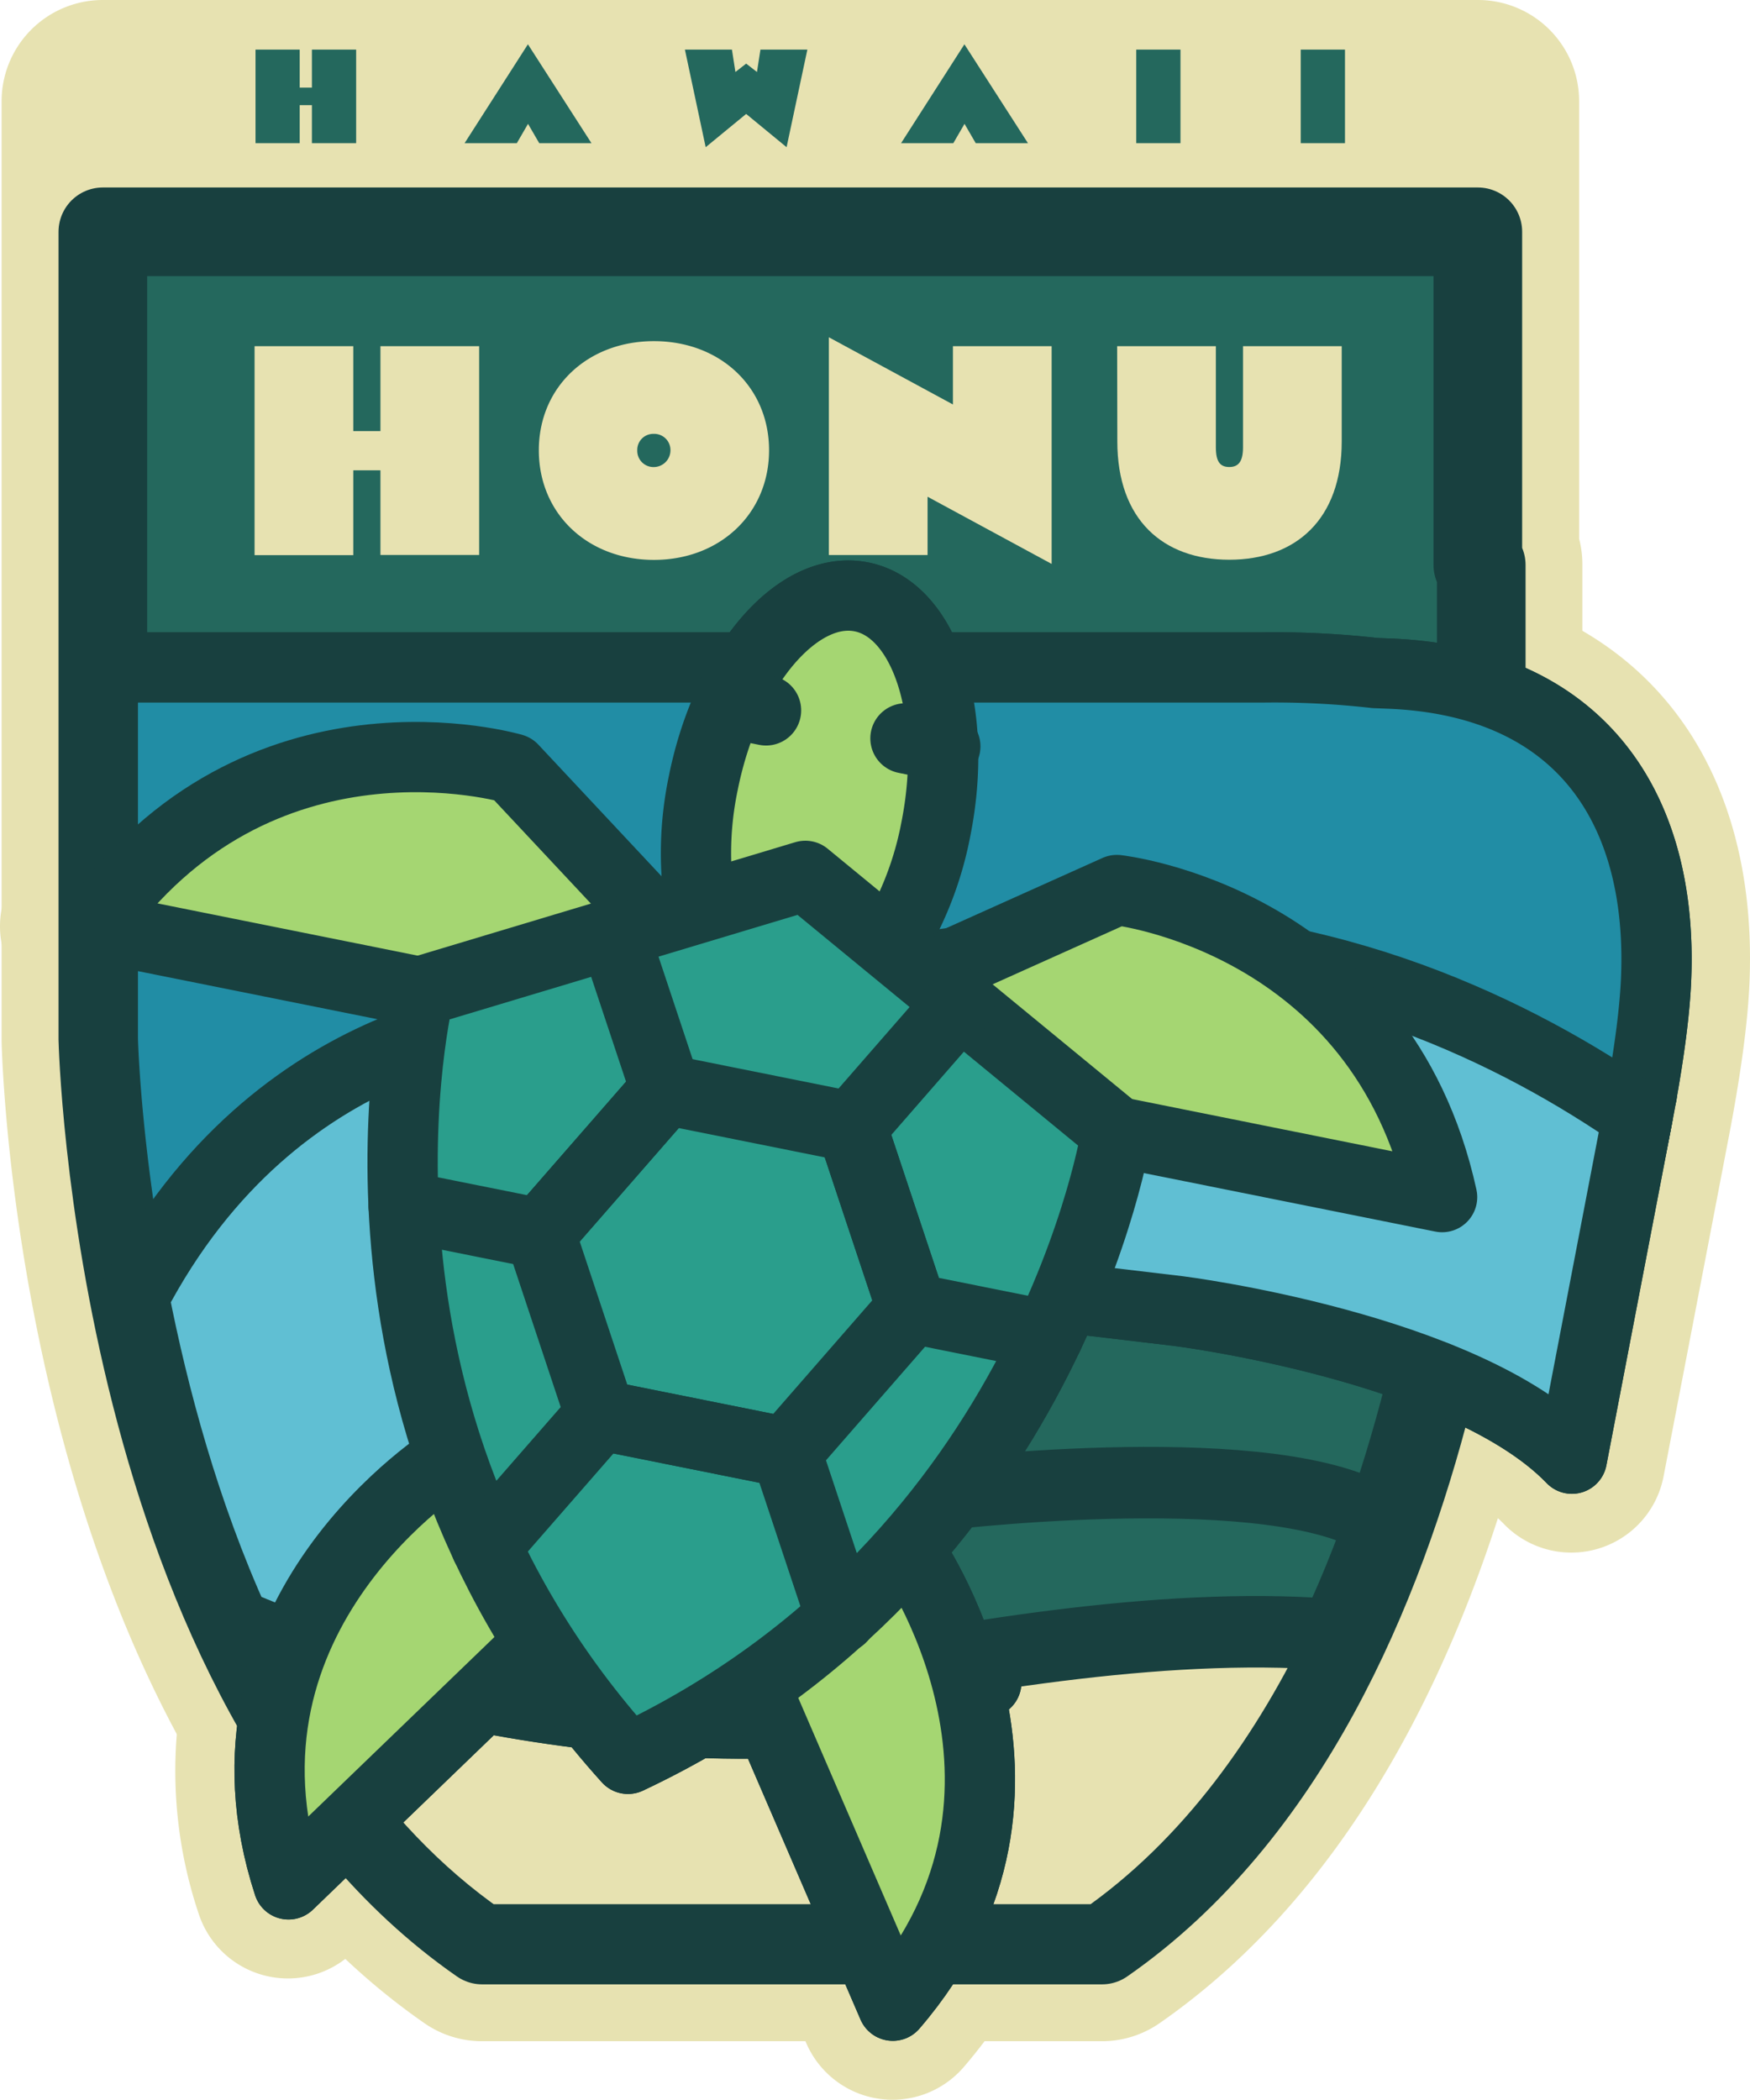 <svg xmlns="http://www.w3.org/2000/svg" id="Layer_1" width="312.558" height="375.028" data-name="Layer 1" version="1.1"><defs id="defs4"><style id="style2">.cls-4{fill:#e7e2b1}.cls-5,.cls-8{fill:#24685d}.cls-10,.cls-12,.cls-13,.cls-14,.cls-5,.cls-6,.cls-7{stroke:#18403f;stroke-linecap:round;stroke-linejoin:round}.cls-5{stroke-width:15.83px}.cls-6{fill:#218da5}.cls-10,.cls-12,.cls-13,.cls-14,.cls-6,.cls-7{stroke-width:12.55px}.cls-7{fill:#60bfd3}.cls-10{fill:none}.cls-12{fill:#95ac57}.cls-13{fill:#2a9e8c}.cls-14{fill:#a5d672}</style></defs><path id="path164" d="m248.798 103.55-1.88-.07a177.14 177.14 0 0 0-21.59-1h-49.6a30.65 30.65 0 0 0-18.59-12.28c-11.19-2.25-22.53 2.2-31.73 12.28h-106.2a16.7 16.7 0 0 0-16.33 13l-.84 3.52a17 17 0 0 0-.44 3.82v35.5a16.69 16.69 0 0 0-.39 13.36c.12.3.25.6.39.89V186c.05 2.19 1.49 54.27 22 103.89v.12c1 2.38 2 4.71 3 6.93.07.16.15.32.22.46s.17.39.25.58l.42.9c.15.33.32.66.49 1 .17.34.26.61.4.9l.28.59a.8.8 0 0 0 .08.16l.73 1.49.28.84.5.7a16.84 16.84 0 0 0 1.61 2.38 80.05 80.05 0 0 0 3.62 34.84 16.77 16.77 0 0 0 27.59 6.88l28.5-27.48c1.65.27 3.31.52 5 .76 1 1.18 2 2.36 3.08 3.51a16.78 16.78 0 0 0 19.6 3.93c2.6-1.22 5.19-2.52 7.75-3.89l17 39.41a16.78 16.78 0 0 0 28.11 4.31c15.21-17.66 21.74-38.75 19-61.25.17-.36.34-.72.52-1.18.11-.25.2-.51.31-.82.11-.31.25-.76.32-1.06.07-.3.14-.51.19-.77l.16-.78c0-.21.07-.41.09-.62l.06-.43q0-.47.06-.93v-1.74c0-.41-.07-.82-.12-1.23-.05-.41-.08-.6-.14-1-.06-.4-.17-.77-.25-1.1-.08-.33-.16-.58-.27-.93-.11-.35-.25-.73-.4-1.09-.15-.36-.22-.56-.33-.79-.18-.4-.39-.79-.6-1.17-.21-.38-.27-.48-.43-.74a16 16 0 0 0-1.19-1.66c-.18-.22-.37-.43-.56-.64a12.09 12.09 0 0 0-.86-.9l-1.87-1.79c-1.13-3-2.32-5.73-3.46-8.11a179 179 0 0 0 16.55-25.85c.48-.91 1-1.84 1.42-2.76l8 .95c17.51 2.26 49.36 10.06 60.28 21.36a16.77 16.77 0 0 0 28.53-8.48s7-36.32 11.45-59.6c2.34-12 3.66-21.78 3.92-29.16 1.55-42.4-22.87-69.75-63.69-71.39z" class="cls-4" style="fill:#e7e2b1"/><path id="path166" d="M282.038 96.24V18.07A18.07 18.07 0 0 0 263.948 0H18.368A18.08 18.08 0 0 0 .288 18.07v167.95c.12 5.1 3.73 125.45 75.5 175.32a18 18 0 0 0 10.32 3.23h110.7a18 18 0 0 0 10.31-3.23c71.77-49.87 75.39-170.22 75.5-175.32v-85.11a18 18 0 0 0-.58-4.67z" class="cls-4" style="fill:#e7e2b1"/><path id="path168" d="M263.948 100.91V41.4H18.368v144.2s2.67 115.69 67.75 160.9h110.7c65.05-45.21 67.74-160.9 67.74-160.9v-84.69z" class="cls-5" style="fill:#24685d;stroke:#18403f;stroke-width:15.83px;stroke-linecap:round;stroke-linejoin:round"/><path id="path170" d="m44.928 296.23.06.12v0z" class="cls-6" style="fill:#218da5;stroke:#18403f;stroke-width:12.55px;stroke-linecap:round;stroke-linejoin:round"/><path id="path172" d="M42.788 291.79c-.13-.27-.25-.55-.38-.82.13.27.25.55.38.82z" class="cls-6" style="fill:#218da5;stroke:#18403f;stroke-width:12.55px;stroke-linecap:round;stroke-linejoin:round"/><path id="path174" d="m43.848 294-.23-.48z" class="cls-6" style="fill:#218da5;stroke:#18403f;stroke-width:12.55px;stroke-linecap:round;stroke-linejoin:round"/><path id="path176" d="m248.128 120.31-2.53-.1a159.53 159.53 0 0 0-20.27-1H19.208l-.84 3.62v62.77s1.29 55.31 23.59 104.38c36.14 16 102.24 25.12 134.2 10.51l-41.57-29.67 67-49.74 8.93.32s51 6.41 70.23 26.36c0 0 14.22-49.12 15.06-73.41 1.09-30.57-14-52.69-47.68-54.04zm-37-1zm3.38 0zm2.69 0zm2 0z" class="cls-6" style="fill:#218da5;stroke:#18403f;stroke-width:12.55px;stroke-linecap:round;stroke-linejoin:round"/><path id="path178" d="M41.958 290c36.14 16 102.24 25.12 134.2 10.51l-39.12-37.43 49.22-31.79 24.26 2.88s51 6.41 70.23 26.36c0 0 7.29-38 11.74-61.18-21.05-14.61-55-31.71-97.35-30.62l-100.55 13s-45 .73-70.67 49.89c3.49 17.82 9.06 38.6 18.04 58.38z" class="cls-7" style="fill:#60bfd3;stroke:#18403f;stroke-width:12.55px;stroke-linecap:round;stroke-linejoin:round"/><path id="path180" d="m44.928 296.23.06.12v0z" class="cls-6" style="fill:#218da5;stroke:#18403f;stroke-width:12.55px;stroke-linecap:round;stroke-linejoin:round"/><path id="path182" d="M42.788 291.79c-.13-.27-.25-.55-.38-.82.13.27.25.55.38.82z" class="cls-6" style="fill:#218da5;stroke:#18403f;stroke-width:12.55px;stroke-linecap:round;stroke-linejoin:round"/><path id="path184" d="m43.848 294-.23-.48z" class="cls-6" style="fill:#218da5;stroke:#18403f;stroke-width:12.55px;stroke-linecap:round;stroke-linejoin:round"/><path id="path186" d="M85.578 61.83v37.29h-17.63V84h-4.85v15.15h-17.63V61.83h17.63V77h4.85V61.83z" class="cls-4" style="fill:#e7e2b1"/><path id="path188" d="M96.238 80.42c0-11.29 8.73-19.49 20.56-19.49 11.83 0 20.56 8.2 20.56 19.49s-8.74 19.58-20.56 19.58c-11.82 0-20.56-8.23-20.56-19.58zm23.51 0a2.9 2.9 0 0 0-3-2.93 2.86 2.86 0 0 0-2.93 2.93 2.9 2.9 0 0 0 2.93 3 3 3 0 0 0 3-3z" class="cls-4" style="fill:#e7e2b1"/><path id="path190" d="m148.038 60.24 22.16 12V61.83h17.63v38.89l-22.16-12v10.41h-17.63z" class="cls-4" style="fill:#e7e2b1"/><path id="path192" d="M199.528 61.83h17.63v18.06c0 2.56.75 3.52 2.4 3.52s2.45-1 2.45-3.52V61.83h17.63v17c0 14-8.26 21.14-20.08 21.14-11.82 0-20-7.14-20-21.14z" class="cls-4" style="fill:#e7e2b1"/><path id="path194" d="M63.608 8.86v16.71h-7.9v-6.79h-2.18v6.79h-7.89V8.86h7.89v6.79h2.18V8.86z" class="cls-8" style="fill:#24685d"/><path id="path196" d="m94.288 7.91 11.35 17.66h-9.33l-2-3.45-2 3.45h-9.33z" class="cls-8" style="fill:#24685d"/><path id="path198" d="m130.728 8.86.62 4 1.92-1.5 1.93 1.5.62-4h8.38l-3.71 17.43-7.22-5.94-7.23 5.94-3.71-17.43z" class="cls-8" style="fill:#24685d"/><path id="path200" d="m172.248 7.91 11.35 17.66h-9.33l-2-3.45-2 3.45h-9.33z" class="cls-8" style="fill:#24685d"/><path id="path202" d="M210.838 8.86v16.71h-7.9V8.86z" class="cls-8" style="fill:#24685d"/><path id="path204" d="M240.218 8.86v16.71h-7.9V8.86z" class="cls-8" style="fill:#24685d"/><rect id="rect206" width="43.74" height="43.74" x="63.698" y="219.34" class="cls-5" rx="21.87" style="fill:#24685d;stroke:#18403f;stroke-width:15.83px;stroke-linecap:round;stroke-linejoin:round"/><path id="path208" d="M141.468 301.91c-49.76 9.89-104.71-24.43-104.71-24.43v0c10 26.37 25.5 52.44 49.37 69h110.7c19.41-13.48 33.27-33.26 43.21-54.36-29.72-2.72-65.43 3.2-98.57 9.79z" style="fill:#e7e2b1;stroke:#18403f;stroke-width:12.77px;stroke-linecap:round;stroke-linejoin:round"/><path id="path210" d="M24.488 234.38s6.52-40.57 53.13-42.62" class="cls-10" style="fill:none;stroke:#18403f;stroke-width:12.55px;stroke-linecap:round;stroke-linejoin:round"/><path id="line212" d="m262.928 181.78 30.32 13.64" class="cls-10" style="fill:none;stroke:#18403f;stroke-width:12.55px;stroke-linecap:round;stroke-linejoin:round"/><path id="path214" d="M166.168 267.16s58-7.24 78.59 3.66" style="fill:#e7e2b1;fill-rule:evenodd;stroke:#18403f;stroke-width:12.77px;stroke-linecap:round;stroke-linejoin:round"/><path id="path216" d="M162.218 276.73s30.56 42.84-2.76 81.5l-24.64-57.11" class="cls-12" style="fill:#95ac57;stroke:#18403f;stroke-width:12.55px;stroke-linecap:round;stroke-linejoin:round"/><path id="path218" d="M80.448 260.31s-44.73 27.69-28.92 76.25l44.77-43.17" class="cls-12" style="fill:#95ac57;stroke:#18403f;stroke-width:12.55px;stroke-linecap:round;stroke-linejoin:round"/><path id="path220" d="M159.038 168.89a60.94 60.94 0 0 0 8.1-20.75c4.14-20.63-1.8-39.22-13.26-41.53-11.46-2.31-24.11 12.56-28.26 33.2a61 61 0 0 0-.54 22.25" class="cls-12" style="fill:#95ac57;stroke:#18403f;stroke-width:12.55px;stroke-linecap:round;stroke-linejoin:round"/><path id="path222" d="m165.478 174.23 34-15.27s47.19 5.16 58.09 54.85l-58.13-11.67" class="cls-12" style="fill:#95ac57;stroke:#18403f;stroke-width:12.55px;stroke-linecap:round;stroke-linejoin:round"/><path id="path224" d="m117.038 164.49-25.46-27.2s-45.54-13.46-74.8 28.18l58.12 11.67" class="cls-12" style="fill:#95ac57;stroke:#18403f;stroke-width:12.55px;stroke-linecap:round;stroke-linejoin:round"/><path id="path226" d="m143.838 156.43-68.94 20.71s-18.67 75.07 37.26 137c75.53-35.58 87.28-112 87.28-112z" class="cls-13" style="fill:#2a9e8c;stroke:#18403f;stroke-width:12.55px;stroke-linecap:round;stroke-linejoin:round"/><path id="line228" d="m161.718 131.88 7.12 1.43" class="cls-10" style="fill:none;stroke:#18403f;stroke-width:12.55px;stroke-linecap:round;stroke-linejoin:round"/><path id="line230" d="m136.818 126.88-7.12-1.43" class="cls-10" style="fill:none;stroke:#18403f;stroke-width:12.55px;stroke-linecap:round;stroke-linejoin:round"/><path id="polygon232" d="m461.86 375.61 33.21 6.67 10.77 32.39-22.44 25.73-33.21-6.67-10.77-32.4z" class="cls-10" style="fill:none;stroke:#18403f;stroke-width:12.55px;stroke-linecap:round;stroke-linejoin:round" transform="translate(-342.962 -181)"/><path id="polyline234" d="m530.2 419.56-24.36-4.89-10.77-32.39 19.32-22.16" class="cls-10" style="fill:none;stroke:#18403f;stroke-width:12.55px;stroke-linecap:round;stroke-linejoin:round" transform="translate(-342.962 -181)"/><path id="polyline236" d="m415.05 396.44 24.37 4.89 22.44-25.72-9.28-27.9" class="cls-10" style="fill:none;stroke:#18403f;stroke-width:12.55px;stroke-linecap:round;stroke-linejoin:round" transform="translate(-342.962 -181)"/><path id="polyline238" d="m429.77 457.13 20.42-23.4 33.21 6.67 9.81 29.52" class="cls-10" style="fill:none;stroke:#18403f;stroke-width:12.55px;stroke-linecap:round;stroke-linejoin:round" transform="translate(-342.962 -181)"/><path id="path240" d="m44.928 296.23.06.12v0z" class="cls-6" style="fill:#218da5;stroke:#18403f;stroke-width:12.55px;stroke-linecap:round;stroke-linejoin:round"/><path id="path242" d="M42.788 291.79c-.13-.27-.25-.55-.38-.82.13.27.25.55.38.82z" class="cls-6" style="fill:#218da5;stroke:#18403f;stroke-width:12.55px;stroke-linecap:round;stroke-linejoin:round"/><path id="path244" d="m43.848 294-.23-.48z" class="cls-6" style="fill:#218da5;stroke:#18403f;stroke-width:12.55px;stroke-linecap:round;stroke-linejoin:round"/><path id="path246" d="m248.128 120.31-2.53-.1a159.53 159.53 0 0 0-20.27-1H19.208l-.84 3.62v62.77s1.29 55.31 23.59 104.38c36.14 16 102.24 25.12 134.2 10.51l-41.57-29.67 67-49.74 8.93.32s51 6.41 70.23 26.36c0 0 14.22-49.12 15.06-73.41 1.09-30.57-14-52.69-47.68-54.04zm-37-1zm3.38 0zm2.69 0zm2 0z" class="cls-6" style="fill:#218da5;stroke:#18403f;stroke-width:12.55px;stroke-linecap:round;stroke-linejoin:round"/><path id="path248" d="M41.958 290c36.14 16 102.24 25.12 134.2 10.51l-39.12-37.43 49.22-31.79 24.26 2.88s51 6.41 70.23 26.36c0 0 7.29-38 11.74-61.18-21.05-14.61-55-31.71-97.35-30.62l-100.55 13s-45 .73-70.67 49.89c3.49 17.82 9.06 38.6 18.04 58.38z" class="cls-7" style="fill:#60bfd3;stroke:#18403f;stroke-width:12.55px;stroke-linecap:round;stroke-linejoin:round"/><path id="path250" d="M162.218 276.73s30.56 42.84-2.76 81.5l-24.64-57.11" class="cls-14" style="fill:#a5d672;stroke:#18403f;stroke-width:12.55px;stroke-linecap:round;stroke-linejoin:round"/><path id="path252" d="M80.448 260.31s-44.73 27.69-28.92 76.25l44.77-43.17" class="cls-14" style="fill:#a5d672;stroke:#18403f;stroke-width:12.55px;stroke-linecap:round;stroke-linejoin:round"/><path id="path254" d="M159.038 168.89a60.94 60.94 0 0 0 8.1-20.75c4.14-20.63-1.8-39.22-13.26-41.53-11.46-2.31-24.11 12.56-28.26 33.2a61 61 0 0 0-.54 22.25" class="cls-14" style="fill:#a5d672;stroke:#18403f;stroke-width:12.55px;stroke-linecap:round;stroke-linejoin:round"/><path id="path256" d="m165.478 174.23 34-15.27s47.19 5.16 58.09 54.85l-58.13-11.67" class="cls-14" style="fill:#a5d672;stroke:#18403f;stroke-width:12.55px;stroke-linecap:round;stroke-linejoin:round"/><path id="path258" d="m117.038 164.49-25.46-27.2s-45.54-13.46-74.8 28.18l58.12 11.67" class="cls-14" style="fill:#a5d672;stroke:#18403f;stroke-width:12.55px;stroke-linecap:round;stroke-linejoin:round"/><path id="path260" d="m143.838 156.43-68.94 20.71s-18.67 75.07 37.26 137c75.53-35.58 87.28-112 87.28-112z" class="cls-13" style="fill:#2a9e8c;stroke:#18403f;stroke-width:12.55px;stroke-linecap:round;stroke-linejoin:round"/><path id="line262" d="m161.718 131.88 7.12 1.43" class="cls-10" style="fill:none;stroke:#18403f;stroke-width:12.55px;stroke-linecap:round;stroke-linejoin:round"/><path id="line264" d="m136.818 126.88-7.12-1.43" class="cls-10" style="fill:none;stroke:#18403f;stroke-width:12.55px;stroke-linecap:round;stroke-linejoin:round"/><path id="polygon266" d="m461.86 375.61 33.21 6.67 10.77 32.39-22.44 25.73-33.21-6.67-10.77-32.4z" class="cls-10" style="fill:none;stroke:#18403f;stroke-width:12.55px;stroke-linecap:round;stroke-linejoin:round" transform="translate(-342.962 -181)"/><path id="polyline268" d="m530.2 419.56-24.36-4.89-10.77-32.39 19.32-22.16" class="cls-10" style="fill:none;stroke:#18403f;stroke-width:12.55px;stroke-linecap:round;stroke-linejoin:round" transform="translate(-342.962 -181)"/><path id="polyline270" d="m415.05 396.44 24.37 4.89 22.44-25.72-9.28-27.9" class="cls-10" style="fill:none;stroke:#18403f;stroke-width:12.55px;stroke-linecap:round;stroke-linejoin:round" transform="translate(-342.962 -181)"/><path id="polyline272" d="m429.77 457.13 20.42-23.4 33.21 6.67 9.81 29.52" class="cls-10" style="fill:none;stroke:#18403f;stroke-width:12.55px;stroke-linecap:round;stroke-linejoin:round" transform="translate(-342.962 -181)"/></svg>
